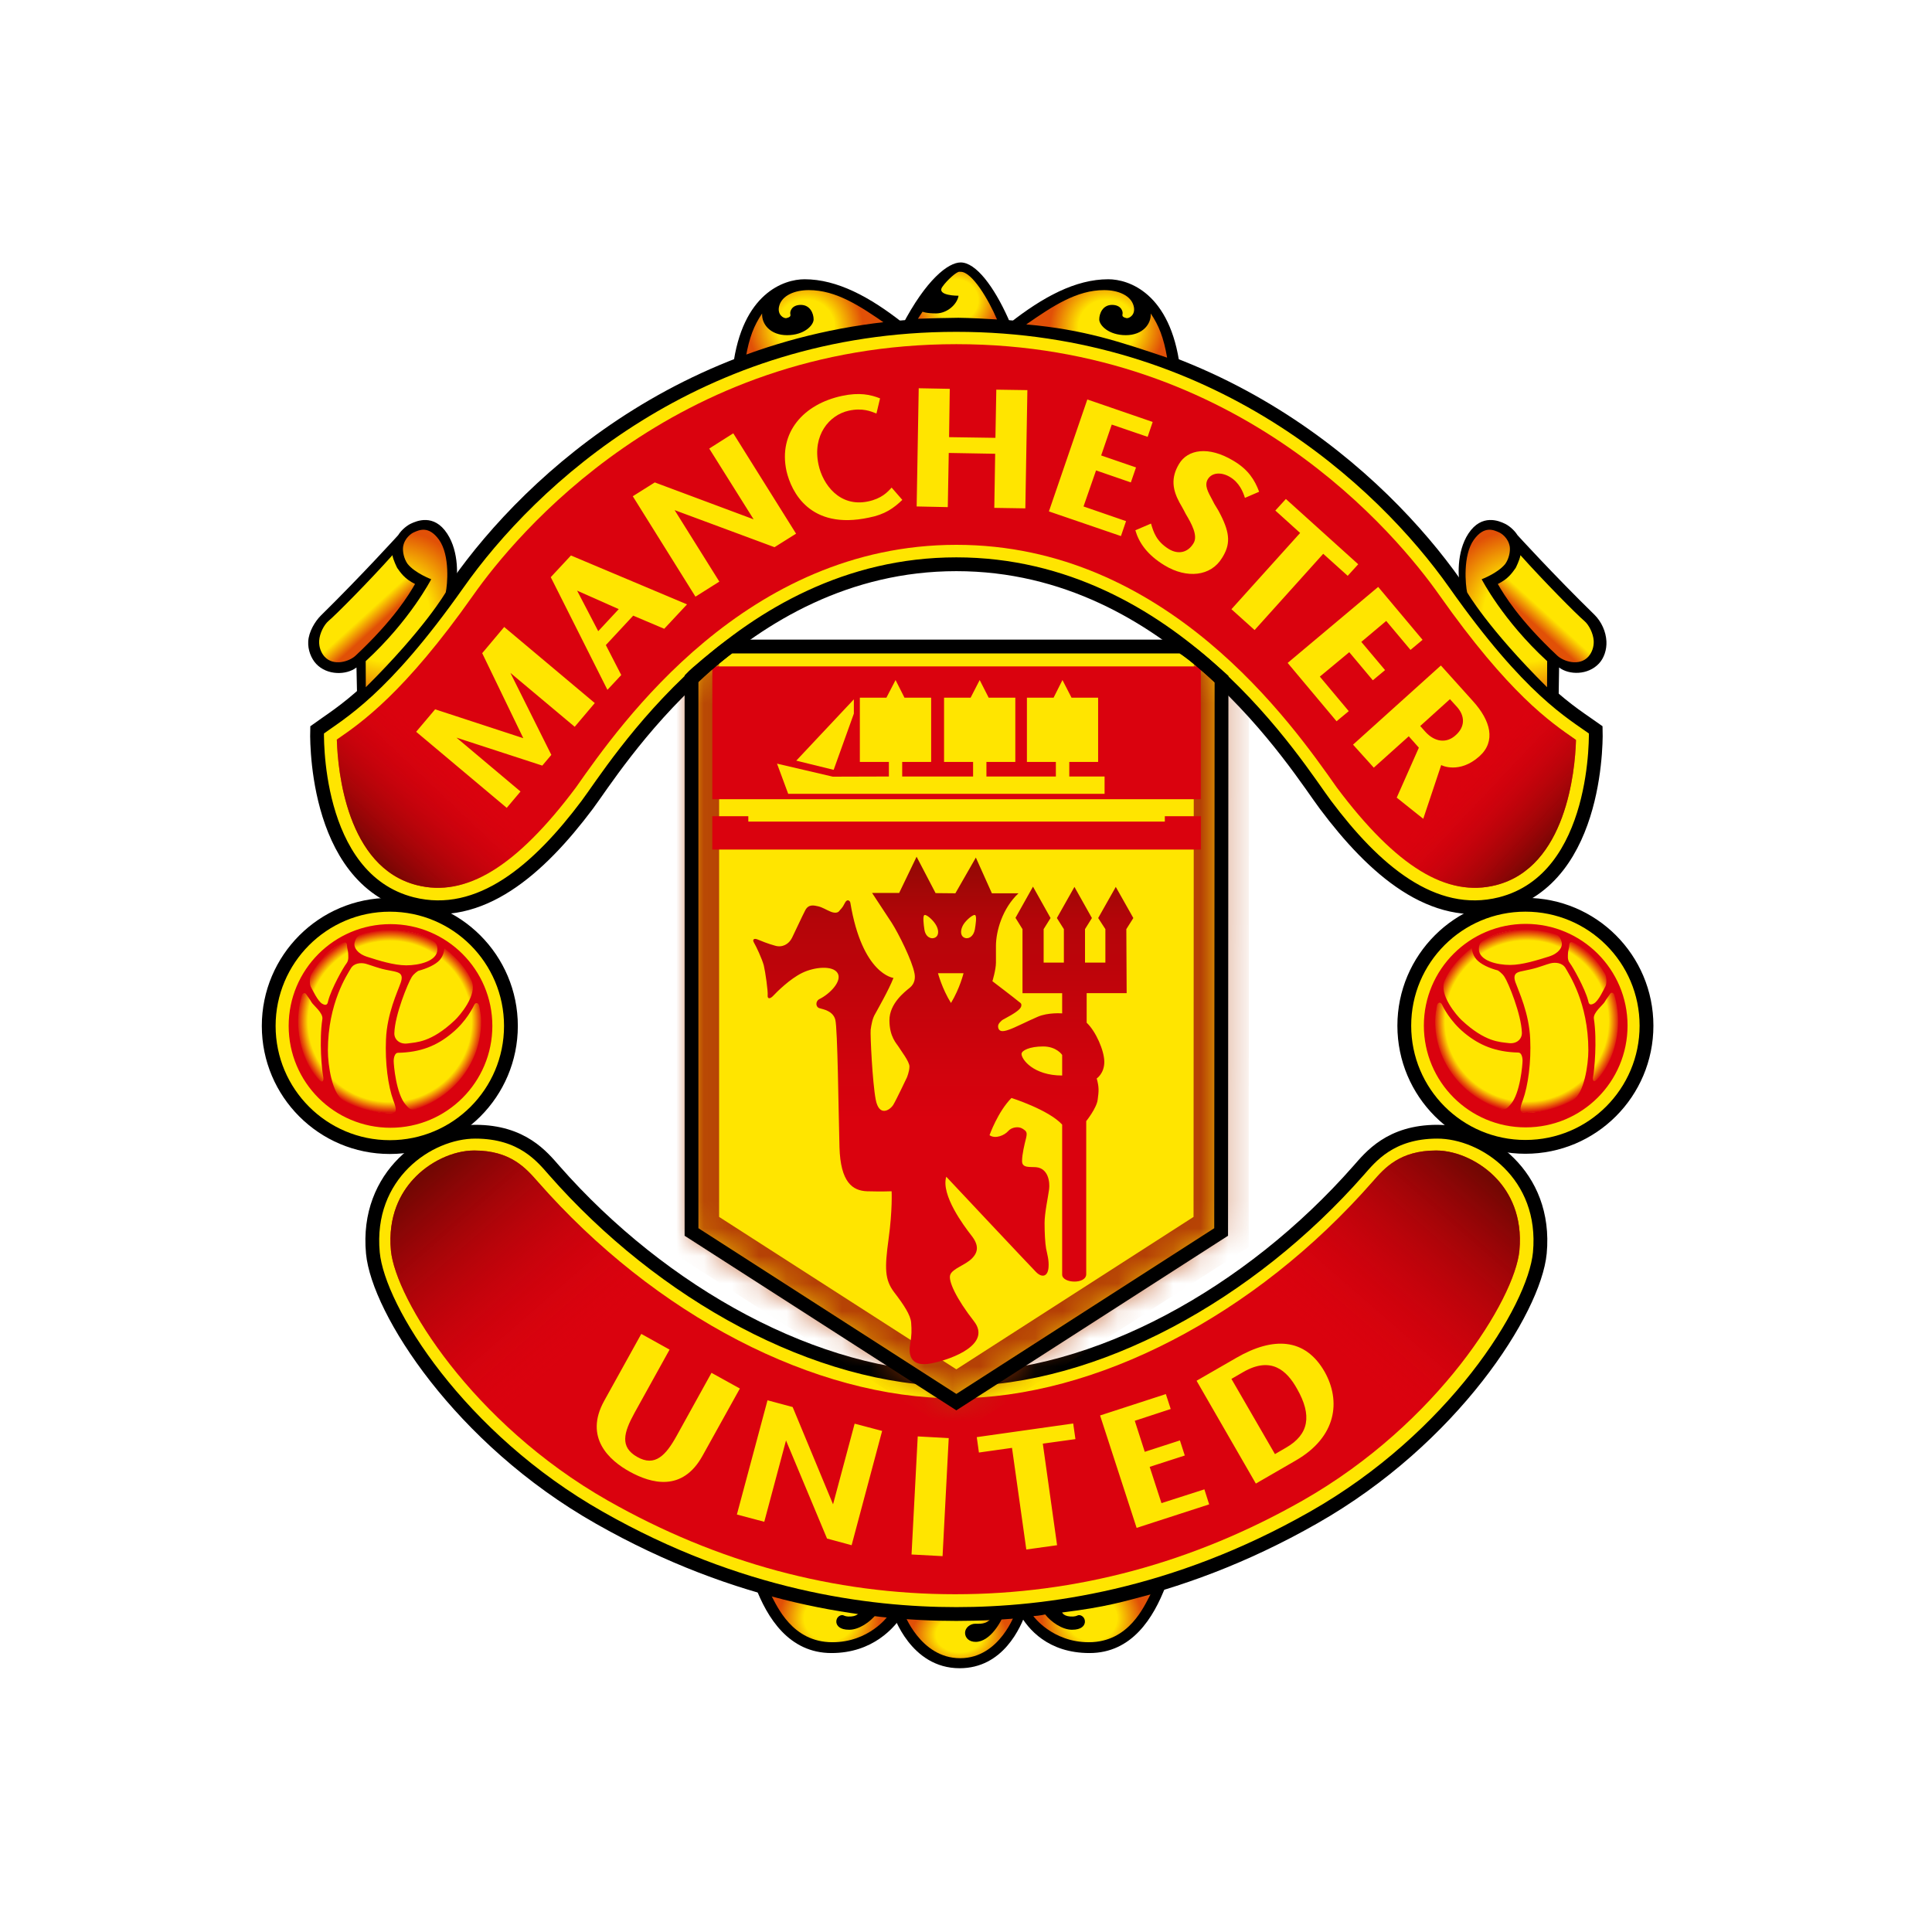 <svg width="70" height="70" viewBox="0 0 70 70" fill="none" xmlns="http://www.w3.org/2000/svg">
<path d="M37.188 58.38C36.985 58.978 36.338 60.443 34.77 60.443C32.988 60.443 32.37 58.514 32.34 58.433L32.287 58.251C32.287 58.251 33.822 58.378 34.668 58.378C35.511 58.378 36.956 58.295 37.19 58.251L37.188 58.38Z" fill="black"/>
<path d="M41.866 57.429L42.231 57.475C41.795 58.616 41.011 59.893 39.476 59.893C37.978 59.893 37.239 59.026 36.929 58.447L36.668 58.287C36.668 58.287 39.248 58.204 41.866 57.429Z" fill="black"/>
<path d="M27.729 57.429L27.363 57.475C27.797 58.616 28.585 59.893 30.126 59.893C31.615 59.893 32.418 58.981 32.749 58.447L32.926 58.287C32.926 58.287 30.35 58.204 27.729 57.429Z" fill="black"/>
<path d="M36.021 58.502C35.778 58.85 35.614 58.832 35.327 58.832C35.178 58.832 34.964 58.952 34.966 59.173C34.973 59.347 35.115 59.488 35.348 59.488C35.878 59.488 36.284 58.753 36.392 58.44C36.392 58.44 36.703 58.427 36.793 58.417C36.793 58.417 36.237 60.08 34.789 60.08C33.34 60.08 32.749 58.437 32.749 58.437C32.749 58.437 33.971 58.512 34.668 58.512C35.366 58.512 35.811 58.505 36.021 58.502Z" fill="url(#paint0_radial_82_45535)"/>
<path d="M27.926 57.769C28.868 58.019 29.541 58.23 31.127 58.422C31.127 58.422 31.077 58.583 30.732 58.57C30.6 58.561 30.582 58.528 30.536 58.521C30.434 58.502 30.287 58.605 30.302 58.777C30.317 58.898 30.419 59.049 30.771 59.049C31.123 59.049 31.533 58.762 31.741 58.494C31.741 58.494 31.951 58.543 32.17 58.554C32.17 58.554 31.492 59.501 30.16 59.501C28.697 59.501 28.152 58.188 27.926 57.769Z" fill="url(#paint1_radial_82_45535)"/>
<path d="M34.65 49.975C39.701 49.975 45.297 46.875 49.226 42.406C49.654 41.922 50.37 41.004 52.076 41.004C53.785 41.004 56.057 42.562 55.791 45.397C55.593 47.462 52.642 52.121 47.589 54.986C42.537 57.864 37.883 58.479 34.65 58.479C31.414 58.479 26.764 57.864 21.71 54.986C16.657 52.121 13.706 47.462 13.51 45.397C13.244 42.562 15.516 41.004 17.222 41.004C18.932 41.004 19.652 41.922 20.078 42.406C24.001 46.875 29.6 49.975 34.65 49.975Z" fill="#FFE500" stroke="black" stroke-width="0.5" stroke-miterlimit="3.863"/>
<path d="M34.607 50.663C29.525 50.663 23.741 47.664 19.482 42.812C19.048 42.319 18.496 41.685 17.183 41.685C16.415 41.685 15.546 42.096 14.969 42.732C14.534 43.204 14.047 44.036 14.164 45.311C14.333 47.054 17.095 51.564 22.017 54.365C25.984 56.621 30.221 57.762 34.607 57.762C38.998 57.762 43.234 56.621 47.202 54.365C52.122 51.564 54.888 47.054 55.051 45.311C55.172 44.036 54.682 43.204 54.253 42.732C53.674 42.096 52.802 41.685 52.038 41.685C50.719 41.685 50.168 42.319 49.738 42.812C45.481 47.664 39.69 50.663 34.607 50.663Z" fill="#DA020E"/>
<path d="M56.471 25.362L56.489 24.184C56.852 24.462 57.534 24.466 57.933 24.041C58.115 23.846 58.219 23.546 58.204 23.238C58.187 22.889 58.028 22.527 57.768 22.271C56.293 20.83 54.984 19.392 54.984 19.392C54.848 19.177 54.636 19.023 54.514 18.97C54.333 18.884 53.691 18.591 53.202 19.334C52.761 20.007 52.827 20.956 52.911 21.302L54.294 23.187C54.767 23.787 56.102 25.064 56.471 25.362Z" fill="black"/>
<path d="M26.919 13.147C28.66 12.563 30.251 12.079 32.396 11.89L32.721 11.707C31.524 10.762 30.334 10.118 29.15 10.118C28.407 10.118 26.893 10.623 26.556 13.293L26.919 13.147Z" fill="black"/>
<path d="M42.384 13.147C40.643 12.563 39.053 12.079 36.91 11.89L36.581 11.707C37.783 10.762 38.969 10.118 40.155 10.118C40.9 10.118 42.406 10.623 42.751 13.293L42.384 13.147Z" fill="black"/>
<path d="M32.683 11.801C33.559 10.118 34.36 9.509 34.807 9.509C35.361 9.509 36.013 10.389 36.525 11.527L36.632 11.786L36.182 11.751C35.887 11.695 35.046 11.684 34.725 11.684C34.396 11.684 33.686 11.684 33.258 11.724L32.683 11.801Z" fill="black"/>
<path d="M25.779 49.74L24.511 52.032C24.128 52.721 23.734 53.158 23.087 52.787C22.45 52.427 22.598 51.905 22.989 51.193L24.26 48.899L23.235 48.33L21.891 50.755C21.152 52.089 22.082 52.917 22.811 53.319C23.589 53.749 24.721 54.069 25.454 52.745L26.807 50.309L25.779 49.74ZM42.082 54.461L41.655 53.147L42.927 52.736L42.751 52.189L41.477 52.602L41.115 51.478L42.417 51.051L42.241 50.51L39.858 51.285L41.182 55.358L43.81 54.506L43.637 53.962L42.082 54.461ZM44.805 49.191L43.354 50.027L45.502 53.753L46.947 52.917C48.441 52.056 48.583 50.751 47.995 49.704C47.287 48.462 46.118 48.433 44.805 49.191ZM46.997 50.324C47.541 51.278 47.431 51.973 46.593 52.453L46.194 52.685L44.617 49.96L45.046 49.711C46.052 49.133 46.623 49.648 46.997 50.324ZM35.39 52.07L35.468 52.628L36.667 52.459L37.185 56.141L38.3 55.986L37.783 52.306L38.965 52.142L38.884 51.576L35.39 52.07ZM34.374 52.105L33.251 52.044L33.027 56.322L34.151 56.382L34.374 52.105ZM30.965 51.582L30.183 54.505L28.719 50.979L27.808 50.735L26.699 54.874L27.691 55.137L28.479 52.19L29.965 55.745L30.856 55.986L31.961 51.845L30.965 51.582Z" fill="#FFE500"/>
<path d="M25.055 24.57V44.637L34.65 50.802L44.244 44.637L44.258 24.601C43.951 24.33 43.312 23.736 42.813 23.425H26.443C26.029 23.716 25.198 24.416 25.055 24.57Z" fill="#FFE500"/>
<mask id="mask0_82_45535" style="mask-type:luminance" maskUnits="userSpaceOnUse" x="25" y="23" width="20" height="28">
<path d="M25.055 24.57V44.637L34.65 50.802L44.244 44.637L44.258 24.601C43.951 24.33 43.312 23.736 42.813 23.425H26.443C26.029 23.716 25.198 24.416 25.055 24.57Z" fill="white"/>
</mask>
<g mask="url(#mask0_82_45535)">
<g filter="url(#filter0_f_82_45535)">
<path d="M25.055 16.42L25.055 24.57V44.637L34.65 50.802L44.244 44.637L44.258 16.451" stroke="#B54005" stroke-width="2" stroke-miterlimit="3.863"/>
</g>
</g>
<path d="M38.484 38.968V38.222C38.484 38.222 38.286 37.915 37.795 37.915C37.305 37.915 37.012 38.063 37.012 38.186C37.012 38.388 37.45 38.968 38.484 38.968ZM34.615 32.366L35.357 31.071L35.938 32.366H36.901C36.322 32.909 36.085 33.731 36.085 34.279V34.877C36.085 35.131 35.957 35.551 35.957 35.551C35.957 35.551 36.793 36.188 36.921 36.298C36.975 36.34 37.033 36.366 36.995 36.476C36.929 36.662 36.361 36.918 36.303 36.967C36.175 37.081 36.141 37.149 36.175 37.262C36.215 37.37 36.322 37.39 36.539 37.313C36.759 37.243 37.214 37.004 37.595 36.841C37.975 36.675 38.484 36.717 38.484 36.717V35.986H37.047V33.664L36.793 33.255L37.427 32.125L38.064 33.262L37.813 33.664V34.877H38.546V33.664L38.293 33.262L38.929 32.134L39.562 33.262L39.312 33.664V34.877H40.05V33.664L39.789 33.262L40.427 32.134L41.063 33.262L40.809 33.664L40.821 35.983H39.372V37.055C39.701 37.364 40.011 38.063 40.011 38.474C40.011 38.896 39.736 39.074 39.736 39.074C39.828 39.405 39.811 39.542 39.771 39.842C39.736 40.146 39.356 40.621 39.356 40.621V46.164C39.356 46.54 38.484 46.503 38.484 46.181V40.746C37.991 40.206 36.648 39.782 36.648 39.782C36.155 40.275 35.852 41.13 35.852 41.13C36.066 41.28 36.399 41.13 36.524 40.985C36.648 40.839 36.901 40.801 37.047 40.894C37.19 40.985 37.226 41.02 37.177 41.234C37.12 41.459 37.031 41.819 37.031 42.071C37.031 42.329 37.321 42.271 37.538 42.29C37.975 42.329 38.047 42.818 38.011 43.091C37.975 43.366 37.847 43.948 37.847 44.31C37.847 44.669 37.866 45.031 37.902 45.237C37.94 45.435 38.011 45.654 37.991 45.91C37.969 46.254 37.757 46.309 37.538 46.088C37.321 45.87 34.285 42.635 34.285 42.635C34.084 43.293 34.923 44.415 35.194 44.762C35.468 45.108 35.45 45.363 35.211 45.6C34.977 45.835 34.521 45.96 34.432 46.181C34.34 46.395 34.65 47.054 35.288 47.871C35.924 48.687 34.558 49.235 33.743 49.398C32.922 49.559 32.922 48.996 32.979 48.687C33.033 48.381 33.033 48.195 33.013 47.926C32.995 47.652 32.745 47.273 32.396 46.819C32.051 46.362 32.051 45.947 32.195 44.89C32.34 43.836 32.305 43.162 32.305 43.162C32.305 43.162 31.942 43.177 31.414 43.162C30.889 43.142 30.453 42.838 30.416 41.565C30.38 40.295 30.35 37.262 30.264 36.944C30.18 36.63 29.84 36.572 29.696 36.53C29.547 36.493 29.54 36.278 29.684 36.201C30.064 36.016 30.518 35.551 30.35 35.261C30.18 34.971 29.512 35.031 29.064 35.25C28.616 35.467 28.143 35.943 28.021 36.073C27.904 36.201 27.802 36.201 27.814 36.063C27.829 35.914 27.732 35.221 27.674 34.98C27.61 34.738 27.393 34.279 27.32 34.158C27.248 34.036 27.32 33.989 27.442 34.036C27.56 34.085 27.829 34.197 28.083 34.264C28.338 34.341 28.581 34.215 28.697 33.977C28.819 33.731 29.055 33.213 29.176 32.981C29.296 32.752 29.488 32.803 29.646 32.838C29.803 32.875 29.949 32.972 30.093 33.03C30.237 33.09 30.358 33.079 30.409 33.005C30.459 32.935 30.518 32.909 30.605 32.728C30.69 32.547 30.796 32.633 30.809 32.705C31.243 35.312 32.372 35.432 32.372 35.432C32.203 35.866 31.805 36.558 31.711 36.733C31.609 36.896 31.571 37.129 31.546 37.309C31.527 37.489 31.609 39.211 31.729 39.842C31.852 40.474 32.237 40.228 32.363 40.034C32.479 39.842 32.858 39.04 32.858 39.04C32.858 39.04 32.951 38.822 32.951 38.641C32.951 38.459 32.638 38.063 32.566 37.939C32.491 37.814 32.226 37.574 32.226 36.967C32.226 36.362 32.771 35.943 32.967 35.784C33.161 35.625 33.161 35.405 33.135 35.272C33.05 34.804 32.553 33.82 32.314 33.443C32.069 33.067 31.597 32.353 31.597 32.353H32.578L33.21 31.041L33.898 32.359L34.615 32.366ZM34.456 36.34C34.777 35.811 34.911 35.261 34.911 35.261H33.985C33.985 35.261 34.133 35.824 34.456 36.34ZM33.492 33.673C33.529 33.944 33.731 34.047 33.885 33.968C34.037 33.884 34.011 33.664 33.897 33.489C33.789 33.317 33.564 33.125 33.495 33.154C33.424 33.183 33.468 33.513 33.492 33.673ZM35.327 33.154C35.261 33.125 35.023 33.317 34.911 33.489C34.802 33.664 34.775 33.884 34.928 33.968C35.079 34.047 35.273 33.941 35.321 33.673C35.348 33.513 35.4 33.183 35.327 33.154Z" fill="url(#paint2_linear_82_45535)"/>
<path d="M25.808 29.573V30.781H43.51V29.573H42.204V29.768H27.113V29.573H25.808Z" fill="#DA020E"/>
<path d="M25.809 24.145H43.507V28.957H25.809V24.145Z" fill="#DA020E"/>
<path d="M28.85 27.56L30.205 27.893L30.937 25.855V25.338L28.85 27.56ZM40.021 28.762V28.134H38.742V27.606H39.787V25.279H38.824L38.495 24.639L38.173 25.279H37.207V27.606H38.256V28.134H35.74V27.606H36.787V25.279H35.822L35.496 24.639L35.167 25.279H34.205V27.606H35.257V28.134H32.688V27.606H33.737V25.279H32.771L32.448 24.639L32.116 25.279H31.154V27.606H32.206V28.134L30.174 28.14L28.153 27.668L28.558 28.762L40.021 28.762Z" fill="#FFE500"/>
<path d="M27.02 12.958C28.728 12.386 30.019 11.94 32.123 11.754C31.154 11.081 30.293 10.511 29.303 10.511C28.783 10.511 28.338 10.71 28.235 11.073C28.14 11.404 28.401 11.548 28.493 11.526C28.59 11.501 28.66 11.473 28.636 11.383C28.611 11.288 28.684 11.047 29.015 11.047C29.352 11.047 29.479 11.358 29.479 11.572C29.479 11.786 29.139 12.144 28.515 12.144C27.904 12.144 27.59 11.736 27.613 11.358C27.318 11.791 27.146 12.228 27.02 12.958Z" fill="url(#paint3_radial_82_45535)"/>
<path d="M15.115 23.187L16.502 21.302C16.582 20.956 16.646 20.008 16.202 19.334C15.717 18.591 15.079 18.884 14.891 18.971C14.773 19.024 14.557 19.178 14.425 19.392C14.425 19.392 13.091 20.861 11.622 22.306C11.415 22.512 11.187 22.889 11.168 23.238C11.15 23.547 11.274 23.858 11.454 24.052C11.855 24.48 12.557 24.463 12.916 24.184L12.941 25.363C13.31 25.065 14.642 23.787 15.115 23.187Z" fill="black"/>
<path d="M34.65 20.444C42.55 20.444 47.045 27.86 48.026 29.162C49.769 31.488 51.902 33.376 54.374 32.752C58.006 31.823 57.817 26.444 57.817 26.444C56.941 25.813 55.448 25.018 52.725 21.159C50.059 17.377 44.026 11.773 34.65 11.773C25.271 11.773 19.24 17.377 16.58 21.159C13.855 25.018 12.357 25.813 11.489 26.444C11.489 26.444 11.293 31.823 14.927 32.752C17.398 33.376 19.53 31.488 21.275 29.162C22.253 27.86 26.751 20.444 34.65 20.444Z" fill="#FFE500" stroke="black" stroke-width="0.5" stroke-miterlimit="3.863"/>
<path d="M34.65 19.74C42.266 19.74 46.796 26.201 48.434 28.532C50.602 31.426 52.438 32.519 54.201 32.07C56.749 31.421 57.066 27.914 57.1 26.852V26.81L57.072 26.788C56.173 26.166 54.67 25.134 52.152 21.564C50.65 19.432 44.946 12.47 34.65 12.47C24.357 12.47 18.648 19.432 17.147 21.564C14.649 25.111 13.078 26.193 12.237 26.77L12.201 26.799L12.206 26.837C12.24 27.9 12.557 31.426 15.099 32.07C16.864 32.519 18.703 31.426 20.866 28.532C22.502 26.201 27.037 19.74 34.65 19.74Z" fill="#DA020E"/>
<path d="M30.512 14.343C29.114 14.639 28.194 15.669 28.496 17.066C28.671 17.82 29.344 19.209 31.473 18.756C32.064 18.643 32.384 18.408 32.693 18.112L32.305 17.666C32.159 17.829 31.941 18.066 31.451 18.168C30.421 18.385 29.808 17.552 29.656 16.832C29.429 15.766 30.05 15.032 30.752 14.88C31.253 14.769 31.557 14.906 31.749 14.98H31.756L31.886 14.434C31.548 14.299 31.142 14.209 30.512 14.343ZM42.2 20.488C42.999 20.97 43.871 20.888 44.279 20.212C44.576 19.74 44.579 19.348 44.222 18.646C44.13 18.447 44.01 18.304 43.929 18.123C43.772 17.829 43.626 17.589 43.762 17.362C43.911 17.115 44.258 17.095 44.572 17.287C44.9 17.486 45.037 17.814 45.106 18.039L45.621 17.817C45.463 17.393 45.228 17.013 44.692 16.696C43.776 16.144 43.031 16.289 42.721 16.806C42.406 17.326 42.495 17.759 42.732 18.202C42.732 18.202 42.879 18.454 42.964 18.626C43.171 18.972 43.413 19.41 43.243 19.683C43.038 20.027 42.684 20.102 42.34 19.888C41.898 19.61 41.795 19.286 41.703 18.97L41.136 19.213C41.261 19.648 41.554 20.098 42.2 20.488ZM36.098 14.118L36.066 15.864L34.387 15.839L34.412 14.088L33.287 14.067L33.212 18.35L34.34 18.374L34.375 16.411L36.057 16.441L36.025 18.401L37.15 18.419L37.224 14.135L36.098 14.118ZM52.218 27.719C52.225 27.73 52.878 28.052 53.603 27.401C54.209 26.856 54.006 26.11 53.373 25.409L52.206 24.112L49.023 26.98L49.775 27.814L51.042 26.677L51.408 27.09L50.606 28.9L51.567 29.667L52.218 27.719ZM52.786 25.609C53.084 25.94 53.089 26.333 52.742 26.638C52.405 26.949 51.974 26.878 51.647 26.518L51.457 26.305L52.534 25.332L52.786 25.609ZM47.82 24.515L48.886 23.63L49.74 24.648L50.183 24.279L49.323 23.257L50.225 22.498L51.105 23.547L51.542 23.182L49.934 21.265L46.654 24.019L48.426 26.133L48.868 25.766L47.82 24.515ZM46.59 18.079L46.208 18.498L47.106 19.31L44.617 22.073L45.457 22.828L47.943 20.065L48.83 20.863L49.211 20.444L46.59 18.079ZM39.258 18.35L39.712 17.044L40.973 17.479L41.16 16.936L39.897 16.502L40.281 15.383L41.581 15.828L41.764 15.288L39.396 14.473L38.004 18.529L40.614 19.423L40.799 18.882L39.258 18.35ZM25.697 16.252L27.305 18.816L23.724 17.479L22.927 17.98L25.198 21.618L26.063 21.073L24.443 18.483L28.062 19.826L28.843 19.336L26.568 15.7L25.697 16.252ZM20.687 20.126L19.955 20.912L22.008 24.994L22.509 24.458L21.951 23.372L22.942 22.306L24.066 22.782L24.892 21.898L20.687 20.126ZM22.418 22.07L21.675 22.869L20.91 21.4L22.418 22.07ZM18.268 22.717L17.471 23.666L18.96 26.746L15.766 25.7L15.078 26.514L18.36 29.27L18.859 28.678L16.539 26.726L19.648 27.739L19.976 27.351L18.493 24.38L20.823 26.333L21.55 25.473L18.268 22.717Z" fill="#FFE500"/>
<path d="M13.254 24.899L13.25 23.955C14.862 22.474 15.623 20.987 15.623 20.987C15.623 20.987 15.03 20.764 14.765 20.427C14.633 20.239 14.583 19.983 14.605 19.811C14.656 19.489 14.907 19.326 14.993 19.288C15.178 19.209 15.523 19.027 15.906 19.555C16.315 20.126 16.207 21.21 16.151 21.46C16.151 21.46 15.399 22.768 13.254 24.899Z" fill="url(#paint4_radial_82_45535)"/>
<path d="M15.038 21.159C14.82 21.538 14.272 22.454 12.885 23.754C12.655 23.97 12.08 24.153 11.754 23.787C11.632 23.645 11.552 23.447 11.564 23.215C11.58 22.948 11.74 22.637 11.901 22.5C12.181 22.264 13.372 21.061 14.219 20.115C14.243 20.288 14.391 20.577 14.391 20.577C14.508 20.738 14.651 20.97 15.038 21.159Z" fill="url(#paint5_linear_82_45535)"/>
<path d="M34.607 50.663C29.525 50.663 23.741 47.664 19.482 42.812C19.048 42.319 18.496 41.685 17.183 41.685C16.415 41.685 15.546 42.096 14.969 42.732C14.534 43.204 14.047 44.036 14.164 45.311C14.333 47.054 17.095 51.564 22.017 54.365C25.984 56.621 30.221 57.762 34.607 57.762" fill="url(#paint6_linear_82_45535)"/>
<path d="M34.607 50.663C39.69 50.663 45.473 47.664 49.733 42.812C50.166 42.319 50.718 41.685 52.031 41.685C52.799 41.685 53.669 42.096 54.245 42.732C54.68 43.204 55.167 44.036 55.05 45.311C54.881 47.054 52.119 51.564 47.197 54.365C43.23 56.621 38.993 57.762 34.607 57.762" fill="url(#paint7_linear_82_45535)"/>
<path d="M48.435 28.532C50.603 31.426 52.438 32.519 54.201 32.07C56.75 31.421 57.066 27.914 57.1 26.852V26.81L57.072 26.788C56.173 26.165 54.67 25.134 52.152 21.564" fill="url(#paint8_linear_82_45535)"/>
<path d="M20.872 28.532C18.704 31.426 16.869 32.519 15.105 32.07C12.557 31.421 12.241 27.914 12.206 26.852V26.81L12.235 26.788C13.133 26.165 14.636 25.134 17.155 21.564" fill="url(#paint9_linear_82_45535)"/>
<path d="M42.287 12.958C40.579 12.386 39.287 11.94 37.183 11.754C38.153 11.081 39.014 10.511 40.003 10.511C40.524 10.511 40.969 10.71 41.071 11.073C41.167 11.404 40.906 11.548 40.813 11.526C40.716 11.501 40.647 11.473 40.671 11.383C40.696 11.288 40.622 11.047 40.291 11.047C39.955 11.047 39.828 11.358 39.828 11.572C39.828 11.786 40.167 12.144 40.791 12.144C41.403 12.144 41.717 11.736 41.693 11.358C41.988 11.791 42.16 12.228 42.287 12.958Z" fill="url(#paint10_radial_82_45535)"/>
<path d="M34.73 10.715C34.676 11.042 34.301 11.355 33.921 11.355C33.54 11.355 33.426 11.293 33.426 11.293C33.368 11.383 33.318 11.452 33.258 11.549C33.603 11.536 34.403 11.514 34.724 11.514C35.044 11.514 35.932 11.56 36.123 11.574C35.815 10.85 35.219 9.848 34.808 9.848C34.793 9.848 34.776 9.847 34.754 9.847C34.657 9.847 34.324 10.136 34.145 10.39C33.91 10.723 34.73 10.715 34.73 10.715Z" fill="url(#paint11_radial_82_45535)"/>
<path d="M56.053 24.899L56.057 23.955C54.444 22.474 53.684 20.987 53.684 20.987C53.684 20.987 54.277 20.764 54.542 20.427C54.673 20.239 54.724 19.983 54.702 19.811C54.651 19.489 54.4 19.326 54.314 19.288C54.129 19.209 53.784 19.027 53.401 19.555C52.992 20.126 53.1 21.21 53.156 21.46C53.156 21.46 53.907 22.768 56.053 24.899Z" fill="url(#paint12_radial_82_45535)"/>
<path d="M54.269 21.159C54.486 21.538 55.035 22.454 56.422 23.754C56.652 23.97 57.227 24.153 57.553 23.787C57.675 23.645 57.755 23.447 57.743 23.215C57.727 22.948 57.567 22.637 57.406 22.5C57.126 22.264 55.935 21.061 55.088 20.115C55.064 20.288 54.916 20.577 54.916 20.577C54.799 20.738 54.656 20.97 54.269 21.159Z" fill="url(#paint13_linear_82_45535)"/>
<path d="M25.055 24.57V44.637L34.65 50.802L44.244 44.637L44.258 24.601C43.951 24.33 43.312 23.736 42.813 23.425H26.443C26.029 23.716 25.198 24.416 25.055 24.57Z" stroke="black" stroke-width="0.5" stroke-miterlimit="3.863"/>
<path d="M41.684 57.769C40.742 58.019 40.069 58.23 38.483 58.422C38.483 58.422 38.533 58.583 38.878 58.57C39.01 58.561 39.028 58.528 39.074 58.521C39.176 58.502 39.323 58.605 39.308 58.777C39.293 58.898 39.191 59.049 38.839 59.049C38.487 59.049 38.077 58.762 37.869 58.494C37.869 58.494 37.659 58.543 37.44 58.554C37.44 58.554 38.118 59.501 39.45 59.501C40.913 59.501 41.457 58.188 41.684 57.769Z" fill="url(#paint14_radial_82_45535)"/>
<path d="M9.736 37.172C9.736 34.751 11.701 32.782 14.124 32.782C16.549 32.782 18.512 34.751 18.512 37.172C18.512 39.597 16.549 41.561 14.124 41.561C11.701 41.561 9.736 39.597 9.736 37.172Z" fill="#FFE500" stroke="black" stroke-width="0.5" stroke-miterlimit="3.863"/>
<path d="M10.741 37.008C10.741 35.173 12.255 33.68 14.124 33.68C15.993 33.68 17.507 35.173 17.507 37.008C17.507 38.847 15.993 40.336 14.124 40.336C12.255 40.336 10.741 38.847 10.741 37.008Z" fill="url(#paint15_radial_82_45535)"/>
<path d="M15.056 40.188C14.864 40.25 14.78 40.115 14.693 40.018C14.351 39.625 14.264 38.579 14.264 38.441C14.264 38.302 14.315 38.149 14.412 38.145C15.236 38.13 15.824 37.891 16.364 37.442C16.903 37.002 17.137 36.496 17.185 36.406C17.232 36.306 17.344 36.324 17.364 36.463C17.387 36.578 17.431 36.786 17.431 37.01C17.431 38.518 16.415 39.749 15.056 40.188ZM14.187 40.325C14.164 40.325 14.137 40.327 14.115 40.327C13.508 40.327 12.84 40.096 12.444 39.87C12.035 39.647 11.88 38.595 11.88 38.063C11.88 36.331 12.591 35.3 12.706 35.097C12.819 34.892 13.073 34.87 13.259 34.92C13.451 34.976 13.52 35.01 13.742 35.075C13.857 35.113 14.092 35.161 14.268 35.192C14.444 35.234 14.634 35.271 14.52 35.6C14.407 35.929 14.023 36.721 13.985 37.659C13.948 38.508 14.06 39.352 14.252 39.87C14.378 40.205 14.378 40.331 14.187 40.325ZM11.68 36.371C11.518 36.285 11.324 35.867 11.258 35.745C11.214 35.658 11.214 35.407 11.277 35.3C11.548 34.826 11.933 34.386 12.427 34.157C12.488 34.131 12.573 34.126 12.573 34.272C12.573 34.349 12.615 34.471 12.616 34.547C12.616 34.625 12.649 34.784 12.551 34.91C12.447 35.036 12.005 35.821 11.891 36.261C11.873 36.359 11.843 36.463 11.68 36.371ZM11.589 39.15C11.13 38.697 10.802 37.875 10.802 37.01C10.802 36.675 10.852 36.353 10.941 36.048C10.941 36.048 11.024 35.911 11.095 36.027C11.15 36.113 11.225 36.199 11.287 36.313C11.355 36.427 11.71 36.697 11.68 36.918C11.556 37.727 11.667 38.802 11.706 38.983C11.74 39.162 11.691 39.239 11.589 39.15ZM13.039 33.875C13.379 33.762 13.742 33.699 14.115 33.699C14.684 33.699 15.235 33.802 15.696 34.096C15.814 34.173 15.848 34.263 15.848 34.396C15.848 34.831 15.169 34.976 14.72 34.976C14.268 34.976 13.712 34.797 13.318 34.672C12.926 34.55 12.84 34.323 12.84 34.219C12.84 34.12 12.917 33.915 13.039 33.875ZM16.103 34.358C16.164 34.407 16.324 34.537 16.324 34.537C16.641 34.826 16.927 35.155 17.093 35.55C17.3 36.048 16.657 36.801 16.468 36.975C15.615 37.776 15.081 37.761 14.778 37.805C14.476 37.849 14.28 37.659 14.288 37.432C14.307 36.766 14.781 35.618 14.917 35.402C15.004 35.263 15.155 35.176 15.155 35.176C15.472 35.089 15.779 34.957 15.938 34.776C16.094 34.592 16.103 34.358 16.103 34.358ZM14.148 33.483C12.109 33.483 10.459 35.134 10.459 37.171C10.459 39.21 12.109 40.861 14.148 40.861C16.185 40.861 17.839 39.21 17.839 37.171C17.839 35.134 16.185 33.483 14.148 33.483Z" fill="#DA020E"/>
<path d="M50.88 37.163C50.88 34.742 52.844 32.781 55.268 32.781C57.693 32.781 59.656 34.742 59.656 37.163C59.656 39.588 57.693 41.553 55.268 41.553C52.844 41.553 50.88 39.588 50.88 37.163Z" fill="#FFE500" stroke="black" stroke-width="0.5" stroke-miterlimit="3.863"/>
<path d="M57.838 39.135C57.741 39.23 57.687 39.147 57.728 38.97C57.761 38.794 57.873 37.715 57.749 36.906C57.718 36.686 58.075 36.416 58.141 36.301C58.206 36.187 58.281 36.099 58.334 36.016C58.407 35.897 58.485 36.031 58.485 36.031C58.579 36.339 58.625 36.662 58.625 36.997C58.625 37.864 58.293 38.683 57.838 39.135ZM57.54 36.249C57.426 35.811 56.981 35.022 56.88 34.897C56.779 34.776 56.811 34.614 56.812 34.537C56.812 34.46 56.857 34.336 56.857 34.257C56.857 34.117 56.941 34.12 57.001 34.147C57.498 34.376 57.88 34.808 58.154 35.287C58.215 35.396 58.216 35.645 58.171 35.73C58.107 35.853 57.914 36.271 57.749 36.359C57.583 36.45 57.559 36.344 57.54 36.249ZM56.986 39.858C56.59 40.08 55.922 40.314 55.312 40.314H55.242C55.054 40.319 55.05 40.188 55.178 39.855C55.364 39.34 55.48 38.493 55.442 37.646C55.403 36.704 55.025 35.921 54.907 35.589C54.793 35.261 54.983 35.221 55.162 35.184C55.339 35.149 55.572 35.097 55.689 35.06C55.907 34.994 55.977 34.96 56.17 34.905C56.357 34.857 56.61 34.881 56.725 35.081C56.837 35.287 57.549 36.324 57.549 38.052C57.549 38.581 57.394 39.632 56.986 39.858ZM54.374 40.175C53.013 39.733 51.999 38.503 51.999 36.997C51.999 36.775 52.042 36.57 52.06 36.45C52.086 36.312 52.19 36.289 52.242 36.391C52.29 36.483 52.527 36.988 53.063 37.43C53.606 37.875 54.189 38.118 55.018 38.136C55.118 38.141 55.165 38.288 55.165 38.43C55.165 38.57 55.08 39.614 54.74 40.004C54.65 40.104 54.563 40.241 54.374 40.175ZM52.34 35.539C52.501 35.144 52.789 34.808 53.105 34.526C53.105 34.526 53.262 34.393 53.323 34.347C53.323 34.347 53.336 34.583 53.493 34.76C53.65 34.938 53.955 35.078 54.271 35.161C54.271 35.161 54.42 35.252 54.509 35.391C54.65 35.601 55.12 36.747 55.141 37.418C55.147 37.646 54.953 37.836 54.65 37.792C54.346 37.752 53.813 37.761 52.961 36.965C52.773 36.79 52.129 36.038 52.34 35.539ZM53.731 34.084C54.198 33.789 54.743 33.685 55.312 33.685C55.689 33.685 56.047 33.75 56.389 33.862C56.516 33.901 56.59 34.105 56.59 34.207C56.59 34.307 56.506 34.537 56.111 34.66C55.718 34.781 55.164 34.962 54.712 34.962C54.258 34.962 53.582 34.815 53.582 34.383C53.582 34.252 53.614 34.157 53.731 34.084ZM55.277 33.474C53.241 33.474 51.589 35.126 51.589 37.158C51.589 39.201 53.241 40.847 55.277 40.847C57.317 40.847 58.969 39.201 58.969 37.158C58.969 35.126 57.317 33.474 55.277 33.474Z" fill="#DA020E"/>
<path d="M51.935 36.992C51.935 35.157 53.449 33.664 55.318 33.664C57.187 33.664 58.701 35.157 58.701 36.992C58.701 38.831 57.187 40.32 55.318 40.32C53.449 40.32 51.935 38.831 51.935 36.992Z" fill="url(#paint16_radial_82_45535)"/>
<defs>
<filter id="filter0_f_82_45535" x="17.872" y="10.237" width="33.569" height="47.936" filterUnits="userSpaceOnUse" color-interpolation-filters="sRGB">
<feFlood flood-opacity="0" result="BackgroundImageFix"/>
<feBlend mode="normal" in="SourceGraphic" in2="BackgroundImageFix" result="shape"/>
<feGaussianBlur stdDeviation="3.091" result="effect1_foregroundBlur_82_45535"/>
</filter>
<radialGradient id="paint0_radial_82_45535" cx="0" cy="0" r="1" gradientUnits="userSpaceOnUse" gradientTransform="translate(34.771 59.227) scale(1.719 1.278)">
<stop stop-color="#FFE500"/>
<stop offset="0.5" stop-color="#FFE500"/>
<stop offset="1" stop-color="#E15007"/>
</radialGradient>
<radialGradient id="paint1_radial_82_45535" cx="0" cy="0" r="1" gradientUnits="userSpaceOnUse" gradientTransform="translate(30.048 58.635) scale(1.818 1.635)">
<stop stop-color="#FFE500"/>
<stop offset="0.5" stop-color="#FFE500"/>
<stop offset="1" stop-color="#E15007"/>
</radialGradient>
<linearGradient id="paint2_linear_82_45535" x1="34.155" y1="30.98" x2="34.155" y2="40.525" gradientUnits="userSpaceOnUse">
<stop stop-color="#8F0904"/>
<stop offset="0.25" stop-color="#B40509"/>
<stop offset="1" stop-color="#DA020E"/>
</linearGradient>
<radialGradient id="paint3_radial_82_45535" cx="0" cy="0" r="1" gradientUnits="userSpaceOnUse" gradientTransform="translate(29.189 11.842) scale(2.079 1.979)">
<stop stop-color="#FFE500"/>
<stop offset="0.5" stop-color="#FFE500"/>
<stop offset="1" stop-color="#E15007"/>
</radialGradient>
<radialGradient id="paint4_radial_82_45535" cx="0" cy="0" r="1" gradientUnits="userSpaceOnUse" gradientTransform="translate(14.079 22.393) rotate(-60.273) scale(3.244 2.853)">
<stop stop-color="#FFE500"/>
<stop offset="0.5" stop-color="#FFE500"/>
<stop offset="1" stop-color="#E15007"/>
</radialGradient>
<linearGradient id="paint5_linear_82_45535" x1="13.643" y1="21.102" x2="14.431" y2="21.969" gradientUnits="userSpaceOnUse">
<stop stop-color="#FFE500"/>
<stop offset="0.5" stop-color="#FFE500"/>
<stop offset="1" stop-color="#E15007"/>
</linearGradient>
<linearGradient id="paint6_linear_82_45535" x1="15.434" y1="42.615" x2="20.88" y2="48.866" gradientUnits="userSpaceOnUse">
<stop stop-color="#740703"/>
<stop offset="1" stop-color="#DA020E" stop-opacity="0"/>
</linearGradient>
<linearGradient id="paint7_linear_82_45535" x1="53.78" y1="42.615" x2="48.334" y2="48.866" gradientUnits="userSpaceOnUse">
<stop stop-color="#740703"/>
<stop offset="1" stop-color="#DA020E" stop-opacity="0"/>
</linearGradient>
<linearGradient id="paint8_linear_82_45535" x1="55.801" y1="31.112" x2="52.854" y2="28.339" gradientUnits="userSpaceOnUse">
<stop stop-color="#740703"/>
<stop offset="1" stop-color="#DA020E" stop-opacity="0"/>
</linearGradient>
<linearGradient id="paint9_linear_82_45535" x1="13.505" y1="31.112" x2="16.626" y2="27.819" gradientUnits="userSpaceOnUse">
<stop stop-color="#740703"/>
<stop offset="1" stop-color="#DA020E" stop-opacity="0"/>
</linearGradient>
<radialGradient id="paint10_radial_82_45535" cx="0" cy="0" r="1" gradientUnits="userSpaceOnUse" gradientTransform="translate(40.118 11.842) rotate(180) scale(2.079 1.979)">
<stop stop-color="#FFE500"/>
<stop offset="0.5" stop-color="#FFE500"/>
<stop offset="1" stop-color="#E15007"/>
</radialGradient>
<radialGradient id="paint11_radial_82_45535" cx="0" cy="0" r="1" gradientUnits="userSpaceOnUse" gradientTransform="translate(34.653 10.879) scale(1.57 1.501)">
<stop stop-color="#FFE500"/>
<stop offset="0.5" stop-color="#FFE500"/>
<stop offset="1" stop-color="#E15007"/>
</radialGradient>
<radialGradient id="paint12_radial_82_45535" cx="0" cy="0" r="1" gradientUnits="userSpaceOnUse" gradientTransform="translate(55.228 22.393) rotate(-119.727) scale(3.244 2.853)">
<stop stop-color="#FFE500"/>
<stop offset="0.5" stop-color="#FFE500"/>
<stop offset="1" stop-color="#E15007"/>
</radialGradient>
<linearGradient id="paint13_linear_82_45535" x1="55.664" y1="21.102" x2="54.876" y2="21.969" gradientUnits="userSpaceOnUse">
<stop stop-color="#FFE500"/>
<stop offset="0.5" stop-color="#FFE500"/>
<stop offset="1" stop-color="#E15007"/>
</linearGradient>
<radialGradient id="paint14_radial_82_45535" cx="0" cy="0" r="1" gradientUnits="userSpaceOnUse" gradientTransform="translate(39.562 58.635) rotate(180) scale(1.818 1.635)">
<stop stop-color="#FFE500"/>
<stop offset="0.5" stop-color="#FFE500"/>
<stop offset="1" stop-color="#E15007"/>
</radialGradient>
<radialGradient id="paint15_radial_82_45535" cx="0" cy="0" r="1" gradientUnits="userSpaceOnUse" gradientTransform="translate(14.124 37.008) scale(3.383 3.328)">
<stop stop-color="#DA030E" stop-opacity="0"/>
<stop offset="0.875" stop-color="#DA020E" stop-opacity="0"/>
<stop offset="1" stop-color="#DA020E"/>
</radialGradient>
<radialGradient id="paint16_radial_82_45535" cx="0" cy="0" r="1" gradientUnits="userSpaceOnUse" gradientTransform="translate(55.318 36.992) scale(3.383 3.328)">
<stop stop-color="#DA030E" stop-opacity="0"/>
<stop offset="0.875" stop-color="#DA020E" stop-opacity="0"/>
<stop offset="1" stop-color="#DA020E"/>
</radialGradient>
</defs>
</svg>
